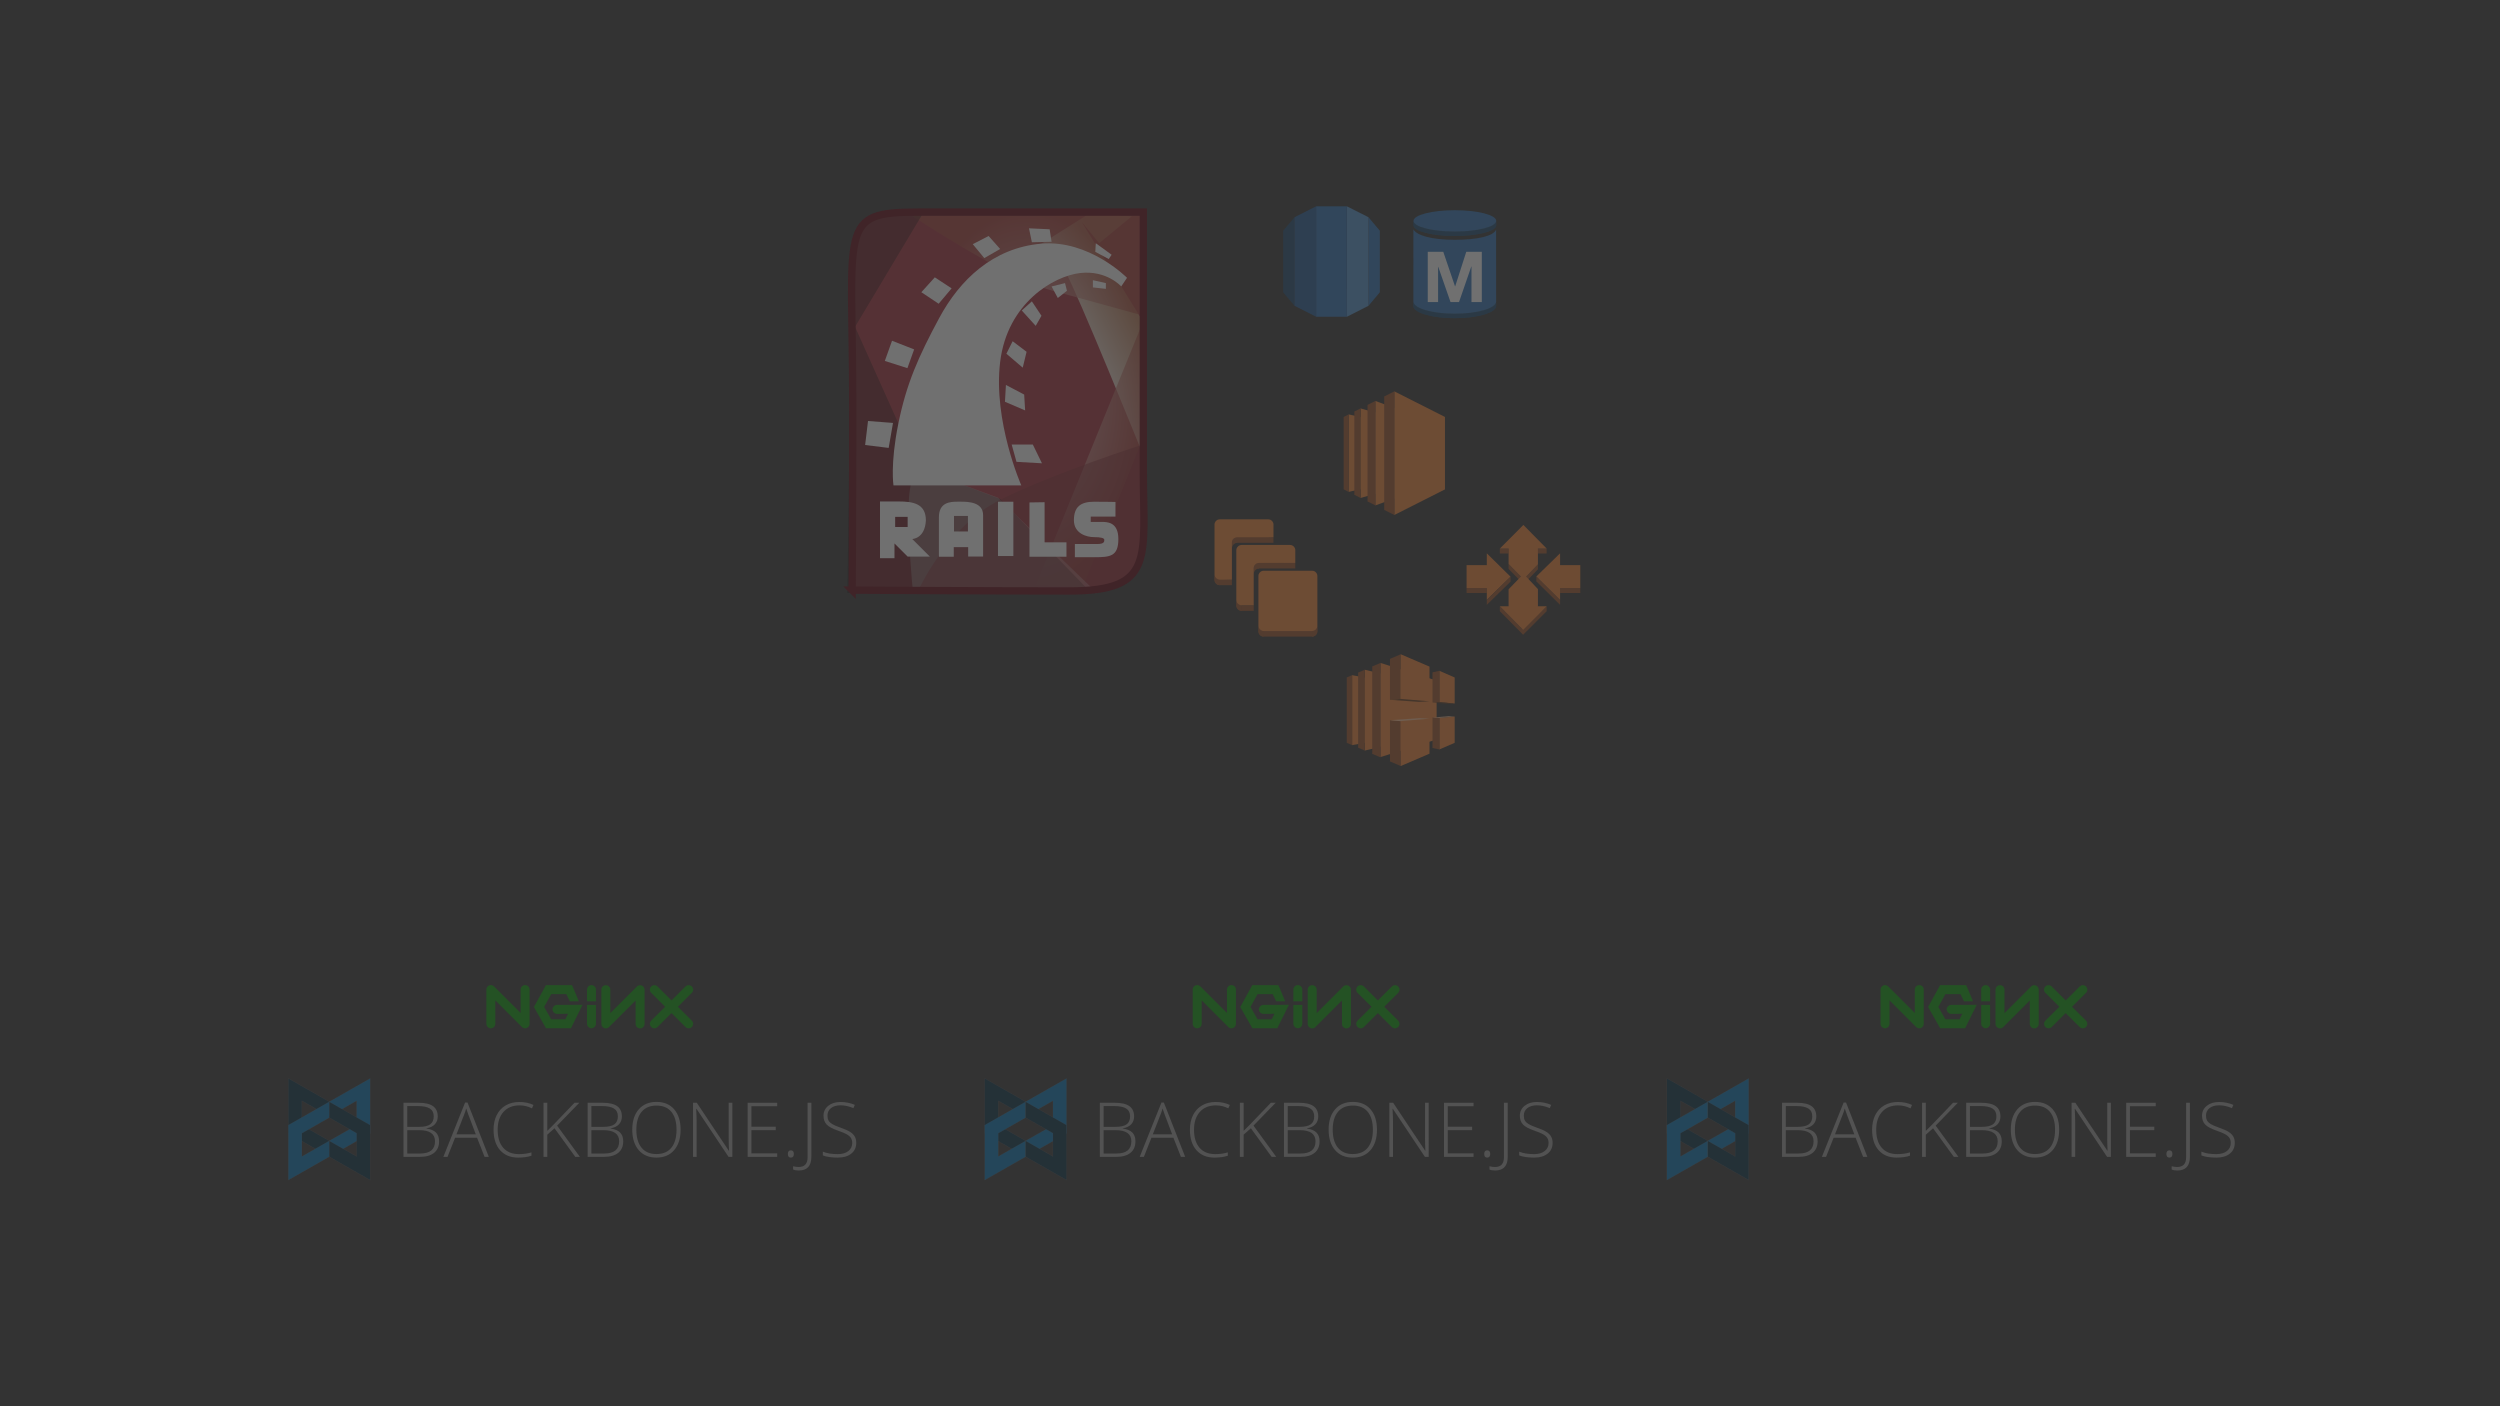 <?xml version="1.0" encoding="UTF-8" standalone="no"?>
<!-- Generator: Adobe Illustrator 13.0.0, SVG Export Plug-In . SVG Version: 6.00 Build 14948)  -->

<svg
   xmlns:dc="http://purl.org/dc/elements/1.1/"
   xmlns:cc="http://creativecommons.org/ns#"
   xmlns:rdf="http://www.w3.org/1999/02/22-rdf-syntax-ns#"
   xmlns:svg="http://www.w3.org/2000/svg"
   xmlns="http://www.w3.org/2000/svg"
   xmlns:sodipodi="http://sodipodi.sourceforge.net/DTD/sodipodi-0.dtd"
   xmlns:inkscape="http://www.inkscape.org/namespaces/inkscape"
   version="1.1"
   id="Layer_1"
   x="0px"
   y="0px"
   width="1280"
   height="720"
   viewBox="-68.5 -68.5 1280 720"
   enable-background="new -68.5 -68.5 397.5 673.5"
   xml:space="preserve"
   inkscape:version="0.91 r13725"
   sodipodi:docname="api-server-bb-nginx-30pc.svg"><rect x="-68.5" y="-68.5" width="1280" height="720" fill="#333333" stroke="none"/><defs
     id="defs465"><linearGradient
       id="path3947_1_"
       gradientUnits="userSpaceOnUse"
       x1="-141.969"
       y1="1281.493"
       x2="-113.524"
       y2="1296.391"
       gradientTransform="matrix(1,0,0,-1,563.085,1821.03)"><stop
         offset="0"
         style="stop-color:#FFFFFF"
         id="stop293" /><stop
         offset="1"
         style="stop-color:#C0815E"
         id="stop295" /></linearGradient><radialGradient
       id="path3934_1_"
       cx="-158.798"
       cy="1311.47"
       r="48.53"
       gradientTransform="matrix(1,0,0,-1.582,563.085,2630.566)"
       gradientUnits="userSpaceOnUse"><stop
         offset="0"
         style="stop-color:#FFFFFF"
         id="stop300" /><stop
         offset="1"
         style="stop-color:#A94436"
         id="stop302" /></radialGradient></defs><sodipodi:namedview
     pagecolor="#000000"
     bordercolor="#666666"
     borderopacity="1"
     objecttolerance="10"
     gridtolerance="10"
     guidetolerance="10"
     inkscape:pageopacity="0"
     inkscape:pageshadow="2"
     inkscape:window-width="1373"
     inkscape:window-height="892"
     id="namedview463"
     showgrid="false"
     inkscape:zoom="0.73828125"
     inkscape:cx="627.13228"
     inkscape:cy="360"
     inkscape:window-x="173"
     inkscape:window-y="0"
     inkscape:window-maximized="0"
     inkscape:current-layer="Layer_1"
     showguides="true"
     inkscape:guide-bbox="true" /><g
     id="g3519"
     transform="matrix(0.635,0,0,0.635,306.547,13.577)"
     style="opacity:0.3"><g
       transform="matrix(1.554,0,0,1.554,-265.751,-50.395)"
       id="g4613"
       style=""><rect
         style="fill:#9d5125"
         x="569.146"
         y="233.872"
         pointer-events="none"
         width="4.53"
         height="2.56"
         id="rect61" /><rect
         style="fill:#9d5125"
         x="588.906"
         y="233.872"
         pointer-events="none"
         width="4.521"
         height="2.56"
         id="rect63" /><path
         inkscape:connector-curvature="0"
         style="fill:#9d5125"
         pointer-events="none"
         d="m 588.906,242.092 0,2.562 -6.119,6.33 0,-2.57 6.119,-6.322 z"
         id="path65" /><path
         inkscape:connector-curvature="0"
         style="fill:#9d5125"
         pointer-events="none"
         d="m 580.066,248.412 0,2.57 -6.39,-6.53 0,-2.57 6.39,6.53 z"
         id="path67" /><rect
         style="fill:#9d5125"
         x="600.396"
         y="254.362"
         pointer-events="none"
         width="10.49"
         height="2.57"
         id="rect69" /><rect
         style="fill:#9d5125"
         x="551.886"
         y="254.362"
         pointer-events="none"
         width="10.49"
         height="2.57"
         id="rect71" /><path
         inkscape:connector-curvature="0"
         style="fill:#9d5125"
         pointer-events="none"
         d="m 600.396,260.502 0,2.57 -12.32,-12.15 0,-2.57 12.32,12.15 z"
         id="path73" /><path
         inkscape:connector-curvature="0"
         style="fill:#f48334"
         pointer-events="none"
         d="m 562.376,236.342 12.32,12.14 -12.32,12.02 0,-6.14 -10.49,0 0,-11.89 10.49,0 0,-6.13 z"
         id="path75" /><path
         inkscape:connector-curvature="0"
         style="fill:#9d5125"
         pointer-events="none"
         d="m 574.696,248.482 0,2.57 -12.32,12.021 0,-2.57 12.32,-12.021 z"
         id="path77" /><path
         inkscape:connector-curvature="0"
         style="fill:#f48334"
         pointer-events="none"
         d="m 600.396,236.342 0,6.14 10.49,0 0,11.88 -10.49,0 0,6.14 -12.32,-12.15 12.32,-12.01 z"
         id="path79" /><path
         inkscape:connector-curvature="0"
         style="fill:#9d5125"
         pointer-events="none"
         d="m 593.436,263.812 0,2.57 -12.21,12.24 -0.57,-3.14 12.78,-11.67 z"
         id="path81" /><path
         inkscape:connector-curvature="0"
         style="fill:#9d5125"
         pointer-events="none"
         d="m 581.226,276.062 0,2.56 -12.08,-12.24 0,-2.57 12.08,12.25 z"
         id="path83" /><path
         inkscape:connector-curvature="0"
         style="fill:#f48334"
         pointer-events="none"
         d="m 581.356,221.622 12.08,12.25 -4.53,0 0,8.22 -6.119,6.32 6.119,6.5 0,8.9 4.53,0 -12.21,12.25 -12.08,-12.25 4.53,0 0,-8.8 6.39,-6.6 -6.39,-6.53 0,-8.01 -4.53,0 12.21,-12.25 z"
         id="path85" /></g><g
       transform="matrix(1.659,0,0,1.659,-349.438,76.093)"
       id="g4582"
       style=""><path
         inkscape:connector-curvature="0"
         style="fill:#9d5025"
         pointer-events="none"
         d="m 492.506,182.922 0,2.7 -23.71,0 -0.99,-3.54 24.7,0.84 z"
         id="path145" /><path
         inkscape:connector-curvature="0"
         style="fill:#9d5025"
         pointer-events="none"
         d="m 473.556,137.342 0,2.69 -17.63,0 -2.47,-3.4 20.1,0.71 z"
         id="path147" /><path
         inkscape:connector-curvature="0"
         style="fill:#9d5025"
         pointer-events="none"
         d="m 455.926,137.342 0,2.69 c -0.97,0 -1.83,0.56 -2.26,1.36 l 0,-2.7 c 0.43,-0.8 1.29,-1.35 2.26,-1.35"
         id="path149" /><path
         inkscape:connector-curvature="0"
         style="fill:#9d5025"
         pointer-events="none"
         d="m 453.666,138.692 0,2.7 c -0.08,0.14 -0.15,0.29 -0.2,0.45 l 0,-2.688 c 0.05,-0.162 0.12,-0.312 0.2,-0.462"
         id="path151" /><path
         inkscape:connector-curvature="0"
         style="fill:#9d5025"
         pointer-events="none"
         d="m 453.466,139.152 0,2.688 c -0.04,0.14 -0.08,0.271 -0.1,0.41 l 0,-2.69 c 0.02,-0.138 0.06,-0.278 0.1,-0.408"
         id="path153" /><path
         inkscape:connector-curvature="0"
         style="fill:#9d5025"
         pointer-events="none"
         d="m 453.366,139.562 0,2.7 c -0.02,0.11 -0.02,0.24 -0.02,0.36 l 0,-2.69 c 0,-0.13 0.01,-0.25 0.02,-0.37"
         id="path155" /><path
         inkscape:connector-curvature="0"
         style="fill:#9d5025"
         pointer-events="none"
         d="m 455.926,137.342 0,2.69 c -1.42,0 -2.58,1.17 -2.58,2.59 l 0,-2.69 c 0,-1.42 1.16,-2.59 2.58,-2.59 z"
         id="path157" /><path
         inkscape:connector-curvature="0"
         style="fill:#9d5025"
         pointer-events="none"
         d="m 484.156,149.802 0,2.69 -17.81,0 -1.51,-3.07 19.32,0.38 z"
         id="path159" /><path
         inkscape:connector-curvature="0"
         style="fill:#9d5025"
         pointer-events="none"
         d="m 466.526,149.802 0,2.69 c -0.97,0 -1.82,0.55 -2.25,1.35 l 0,-2.7 c 0.43,-0.8 1.28,-1.34 2.25,-1.34"
         id="path161" /><path
         inkscape:connector-curvature="0"
         style="fill:#9d5025"
         pointer-events="none"
         d="m 464.276,151.142 0,2.7 c -0.08,0.14 -0.15,0.3 -0.2,0.45 l 0,-2.69 c 0.05,-0.16 0.12,-0.31 0.2,-0.46"
         id="path163" /><path
         inkscape:connector-curvature="0"
         style="fill:#9d5025"
         pointer-events="none"
         d="m 464.076,151.602 0,2.69 c -0.04,0.14 -0.08,0.28 -0.1,0.43 l 0,-2.7 c 0.02,-0.14 0.06,-0.28 0.1,-0.42"
         id="path165" /><path
         inkscape:connector-curvature="0"
         style="fill:#9d5025"
         pointer-events="none"
         d="m 463.976,152.022 0,2.7 c -0.02,0.12 -0.03,0.24 -0.03,0.37 l 0,-2.688 c 0,-0.132 0.01,-0.262 0.03,-0.382"
         id="path167" /><path
         inkscape:connector-curvature="0"
         style="fill:#9d5025"
         pointer-events="none"
         d="m 466.526,149.802 0,2.69 c -1.42,0 -2.58,1.17 -2.58,2.6 l 0,-2.688 c 0,-1.442 1.16,-2.602 2.58,-2.602 z"
         id="path169" /><path
         inkscape:connector-curvature="0"
         style="fill:#9d5025"
         pointer-events="none"
         d="m 453.346,157.942 0,2.688 -5.89,0 -0.92,-3.27 6.81,0.582 z"
         id="path171" /><path
         inkscape:connector-curvature="0"
         style="fill:#9d5025"
         pointer-events="none"
         d="m 447.456,157.942 0,2.688 c -1.41,0 -2.57,-1.15 -2.57,-2.58 l 0,-2.68 c 0,1.432 1.16,2.572 2.57,2.572"
         id="path173" /><path
         inkscape:connector-curvature="0"
         style="fill:#9d5025"
         pointer-events="none"
         d="m 447.456,157.942 0,2.688 c -1.41,0 -2.57,-1.15 -2.57,-2.58 l 0,-2.68 c 0,1.432 1.16,2.572 2.57,2.572 z"
         id="path175" /><rect
         style="fill:#9d5025"
         x="457.876"
         y="170.402"
         pointer-events="none"
         width="6.07"
         height="2.7"
         id="rect177" /><path
         inkscape:connector-curvature="0"
         style="fill:#9d5025"
         pointer-events="none"
         d="m 458.066,170.402 0,2.688 c -1.42,0 -2.57,-1.149 -2.57,-2.58 l 0,-2.7 c 0,1.432 1.15,2.592 2.57,2.592"
         id="path179" /><path
         inkscape:connector-curvature="0"
         style="fill:#9d5025"
         pointer-events="none"
         d="m 458.066,170.402 0,2.688 c -1.42,0 -2.57,-1.149 -2.57,-2.58 l 0,-2.7 c 0,1.432 1.15,2.592 2.57,2.592 z"
         id="path181" /><path
         inkscape:connector-curvature="0"
         style="fill:#9d5125"
         pointer-events="none"
         d="m 468.796,182.922 0,2.7 c -1.42,0 -2.57,-1.17 -2.57,-2.59 l 0,-2.69 c 0,1.42 1.15,2.58 2.57,2.58"
         id="path183" /><path
         inkscape:connector-curvature="0"
         style="fill:#9d5125"
         pointer-events="none"
         d="m 468.796,182.922 0,2.7 c -1.42,0 -2.57,-1.17 -2.57,-2.59 l 0,-2.69 c 0,1.42 1.15,2.58 2.57,2.58 z"
         id="path185" /><path
         inkscape:connector-curvature="0"
         style="fill:#9d5025"
         pointer-events="none"
         d="m 494.886,180.342 0,2.69 c 0,0.13 -0.01,0.25 -0.03,0.37 l 0,-2.69 c 0.02,-0.12 0.03,-0.25 0.03,-0.37"
         id="path187" /><path
         inkscape:connector-curvature="0"
         style="fill:#9d5025"
         pointer-events="none"
         d="m 494.856,180.712 0,2.69 c -0.02,0.14 -0.05,0.28 -0.09,0.42 l 0,-2.7 c 0.04,-0.13 0.07,-0.27 0.09,-0.41"
         id="path189" /><path
         inkscape:connector-curvature="0"
         style="fill:#9d5025"
         pointer-events="none"
         d="m 494.766,181.122 0,2.7 c -0.05,0.16 -0.12,0.31 -0.2,0.45 l 0,-2.69 c 0.08,-0.15 0.15,-0.3 0.2,-0.46"
         id="path191" /><path
         inkscape:connector-curvature="0"
         style="fill:#9d5025"
         pointer-events="none"
         d="m 494.566,181.582 0,2.69 c -0.43,0.8 -1.27,1.35 -2.24,1.35 l 0,-2.7 c 0.97,0 1.81,-0.54 2.24,-1.34"
         id="path193" /><path
         inkscape:connector-curvature="0"
         style="fill:#9d5025"
         pointer-events="none"
         d="m 494.886,180.342 0,2.69 c 0,1.42 -1.15,2.59 -2.56,2.59 l 0,-2.7 c 1.41,0 2.56,-1.16 2.56,-2.58 z"
         id="path195" /><path
         inkscape:connector-curvature="0"
         style="fill:#f58536"
         pointer-events="none"
         d="m 470.986,128.622 c 1.42,0 2.57,1.15 2.57,2.58 l 0,6.14 -17.63,0 c -1.42,0 -2.58,1.17 -2.58,2.59 l 0,18.01 -5.89,0 c -1.41,0 -2.57,-1.141 -2.57,-2.57 l 0,-24.17 c 0,-1.43 1.16,-2.58 2.57,-2.58 l 23.53,0 z"
         id="path197" /><path
         inkscape:connector-curvature="0"
         style="fill:#f58536"
         pointer-events="none"
         d="m 481.596,141.082 c 1.41,0 2.56,1.16 2.56,2.58 l 0,6.14 -17.63,0 c -1.42,0 -2.58,1.16 -2.58,2.6 l 0,18 -5.88,0 c -1.42,0 -2.58,-1.16 -2.58,-2.59 l 0,-24.15 c 0,-1.42 1.16,-2.58 2.58,-2.58 l 23.53,0 z"
         id="path199" /><path
         inkscape:connector-curvature="0"
         style="fill:#f58536"
         pointer-events="none"
         d="m 492.326,153.602 c 1.41,0 2.56,1.16 2.56,2.57 l 0,24.17 c 0,1.42 -1.15,2.58 -2.56,2.58 l -23.53,0 c -1.42,0 -2.57,-1.16 -2.57,-2.58 l 0,-24.17 c 0,-1.41 1.15,-2.57 2.57,-2.57 l 23.53,0 z"
         id="path201" /></g><g
       transform="matrix(1.554,0,0,1.554,-365.485,-89.098)"
       id="g4628"
       style=""><path
         inkscape:connector-curvature="0"
         style="fill:#f58435"
         pointer-events="none"
         d="m 600.527,357.822 -29.15,9.149 0,-48.849 29.15,9.16 0,30.54 z"
         id="path203" /><path
         inkscape:connector-curvature="0"
         style="fill:#f58435"
         pointer-events="none"
         d="m 563.246,359.513 -6.57,1.27 0,-36.32 6.57,1.27 0,33.78 z"
         id="path205" /><path
         inkscape:connector-curvature="0"
         style="fill:#f58435"
         pointer-events="none"
         d="m 571.376,361.622 -8.13,1.98 0,-41.96 8.13,1.98 0,38 z"
         id="path207" /><path
         inkscape:connector-curvature="0"
         style="fill:#9d5025"
         pointer-events="none"
         d="m 567.106,319.952 4.271,-1.83 0,49 -4.271,-1.83 0,-45.34 z"
         id="path209" /><path
         inkscape:connector-curvature="0"
         style="fill:#9d5025"
         pointer-events="none"
         d="m 559.796,323.122 3.45,-1.48 0,41.961 -3.45,-1.48 0,-39.001 z"
         id="path211" /><path
         inkscape:connector-curvature="0"
         style="fill:#9d5025"
         pointer-events="none"
         d="m 556.676,324.462 -2.79,1.2 0,33.92 2.79,1.2 0,-36.32 z"
         id="path213" /><path
         inkscape:connector-curvature="0"
         style="fill:#9d5025"
         pointer-events="none"
         d="m 581.886,336.782 0,-23.16 -5.58,2.391 0,21.26 5.58,-0.491 z"
         id="path215" /><path
         inkscape:connector-curvature="0"
         style="fill:#9d5025"
         pointer-events="none"
         d="m 576.306,347.832 0,21.399 5.58,2.391 0,-23.3 -5.58,-0.49 z"
         id="path217" /><path
         inkscape:connector-curvature="0"
         style="fill:#f58435"
         pointer-events="none"
         d="m 596.825,338.042 0,-18.01 -14.939,-6.41 0,23.16 14.939,1.26 z"
         id="path219" /><path
         inkscape:connector-curvature="0"
         style="fill:#f58435"
         pointer-events="none"
         d="m 581.886,348.322 0,23.3 14.939,-6.41 0,-18.16 -14.939,1.27 z"
         id="path221" /><path
         inkscape:connector-curvature="0"
         style="fill:#f58435"
         pointer-events="none"
         d="m 609.886,339.172 0,-13.51 -7.96,-3.45 0,16.26 7.96,0.7 z"
         id="path223" /><path
         inkscape:connector-curvature="0"
         style="fill:#f58435"
         pointer-events="none"
         d="m 601.926,346.632 0,16.4 7.96,-3.45 0,-13.649 -7.96,0.699 z"
         id="path225" /><path
         inkscape:connector-curvature="0"
         style="fill:#6b3b19"
         pointer-events="none"
         d="m 596.825,338.042 -5.5,0.29 -15.02,-1.06 5.58,-0.49 14.94,1.26 z"
         id="path227" /><path
         inkscape:connector-curvature="0"
         style="fill:#fbbf92"
         pointer-events="none"
         d="m 596.825,347.052 -5.17,-0.279 -15.35,1.06 5.33,0.49 15.19,-1.271 z"
         id="path229" /><path
         inkscape:connector-curvature="0"
         style="fill:#9d5025"
         pointer-events="none"
         d="m 598.386,322.981 3.54,-0.77 0,16.26 -3.54,0.211 0,-15.701 z"
         id="path231" /><path
         inkscape:connector-curvature="0"
         style="fill:#9d5025"
         pointer-events="none"
         d="m 598.386,362.263 3.54,0.77 0,-16.4 -3.54,-0.211 0,15.841 z"
         id="path233" /><path
         inkscape:connector-curvature="0"
         style="fill:#fbbf92"
         pointer-events="none"
         d="m 609.886,345.933 -3.2,-0.141 -8.3,0.63 3.54,0.21 7.96,-0.699 z"
         id="path235" /><path
         inkscape:connector-curvature="0"
         style="fill:#6b3b19"
         pointer-events="none"
         d="m 609.886,339.172 -3.2,0.14 -8.3,-0.629 3.54,-0.211 7.96,0.7 z"
         id="path237" /></g><path
       id="path291"
       d="m 548.99,59.039 0,0.093 -0.047,-0.062 0.047,-0.031 z"
       pointer-events="none"
       style="fill:#19486f"
       inkscape:connector-curvature="0" /><path
       id="path293"
       d="m 615.773,48.844 0,3.559 c 0,0.109 0,0.218 -0.015,0.342 l 0,-3.544 c 0.015,-0.124 0.015,-0.233 0.015,-0.357"
       pointer-events="none"
       style="fill:#19486f"
       inkscape:connector-curvature="0" /><path
       id="path295"
       d="m 615.758,49.201 0,3.544 c -0.015,0.124 -0.062,0.249 -0.109,0.404 l 0,-3.544 c 0.047,-0.124 0.093,-0.28 0.109,-0.404"
       pointer-events="none"
       style="fill:#19486f"
       inkscape:connector-curvature="0" /><path
       id="path297"
       d="m 615.649,49.605 0,3.544 c -0.062,0.171 -0.14,0.357 -0.233,0.544 l 0,-3.559 c 0.093,-0.187 0.171,-0.342 0.233,-0.528"
       pointer-events="none"
       style="fill:#19486f"
       inkscape:connector-curvature="0" /><path
       id="path299"
       d="m 615.416,50.134 0,3.559 c -2.425,4.134 -16.272,7.305 -32.994,7.305 -18.402,0 -33.353,-3.87 -33.353,-8.595 l 0,-3.559 c 0,4.756 14.951,8.626 33.353,8.626 16.721,0 30.569,-3.202 32.994,-7.336"
       pointer-events="none"
       style="fill:#19486f"
       inkscape:connector-curvature="0" /><path
       id="path301"
       d="m 615.773,48.844 0,3.559 c 0,4.725 -14.92,8.595 -33.353,8.595 -18.402,0 -33.353,-3.87 -33.353,-8.595 l 0,-3.559 c 0,4.756 14.951,8.626 33.353,8.626 18.433,0 33.353,-3.87 33.353,-8.626 z"
       pointer-events="none"
       style="fill:#19486f"
       inkscape:connector-curvature="0" /><path
       id="path303"
       d="m 582.421,40.233 c 18.433,0 33.353,3.839 33.353,8.61 0,4.756 -14.92,8.626 -33.353,8.626 -18.402,0 -33.353,-3.87 -33.353,-8.626 0,-4.771 14.951,-8.61 33.353,-8.61 z"
       pointer-events="none"
       style="fill:#2e73b7"
       inkscape:connector-curvature="0" /><path
       id="path305"
       d="m 615.711,113.855 0,3.544 c 0,0.14 -0.015,0.28 -0.033,0.42 l 0,-3.528 c 0.017,-0.14 0.033,-0.295 0.033,-0.435"
       pointer-events="none"
       style="fill:#19486f"
       inkscape:connector-curvature="0" /><path
       id="path307"
       d="m 615.679,114.29 0,3.528 c -0.031,0.186 -0.076,0.389 -0.155,0.575 l 0,-3.559 c 0.081,-0.187 0.11,-0.357 0.155,-0.544"
       pointer-events="none"
       style="fill:#19486f"
       inkscape:connector-curvature="0" /><path
       id="path309"
       d="m 615.525,114.834 0,3.559 c -0.078,0.218 -0.155,0.435 -0.28,0.653 l 0,-3.528 c 0.124,-0.233 0.202,-0.451 0.28,-0.684"
       pointer-events="none"
       style="fill:#19486f"
       inkscape:connector-curvature="0" /><path
       id="path311"
       d="m 615.245,115.518 0,3.528 c -2.689,4.678 -16.414,8.237 -32.933,8.237 -18.417,0 -33.353,-4.414 -33.353,-9.838 l 0,-3.559 c 0,5.44 14.936,9.838 33.353,9.838 16.521,0 30.244,-3.528 32.933,-8.206"
       pointer-events="none"
       style="fill:#19486f"
       inkscape:connector-curvature="0" /><path
       id="path313"
       d="m 615.711,113.855 0,3.544 c -0.033,5.471 -14.982,9.885 -33.399,9.885 -18.417,0 -33.353,-4.414 -33.353,-9.838 l 0,-3.559 c 0,5.44 14.936,9.838 33.353,9.838 18.417,0 33.367,-4.398 33.399,-9.869 z"
       pointer-events="none"
       style="fill:#19486f"
       inkscape:connector-curvature="0" /><path
       id="path315"
       d="m 615.679,55.853 c -1.863,5.16 -14.934,8.253 -33.368,8.253 -18.355,0 -30.913,-3.512 -33.319,-8.517 l -0.033,58.297 c 0,5.44 14.936,9.838 33.353,9.838 18.419,0 33.368,-4.398 33.399,-9.869 l -0.033,-58.002 z"
       pointer-events="none"
       style="fill:#2e73b7"
       inkscape:connector-curvature="0" /><path
       id="path317"
       d="m 560.569,73.788 12.527,0 9.465,27.835 0.124,0 8.937,-27.835 12.542,0 0,40.502 -8.33,0 0,-28.706 -0.124,0 -9.916,28.706 -6.869,0 -9.9,-28.426 -0.124,0 0,28.426 -8.33,0 0,-40.502 z"
       pointer-events="none"
       style="fill:#ffffff"
       inkscape:connector-curvature="0" /><g
       transform="matrix(1.554,0,0,1.554,-311.897,15.101)"
       id="g4708"
       style=""><g
         transform="matrix(0.371,0,0,0.371,386.089,86.471)"
         id="g4872"
         style=""><path
           style="opacity:1;fill:#f58536"
           inkscape:connector-curvature="0"
           pointer-events="none"
           d="m 378.675,200.632 -16.547,3.818 0,-108.382 16.547,3.818 0,100.745 z"
           id="path27-1" /><path
           style="opacity:1;fill:#f58536"
           inkscape:connector-curvature="0"
           pointer-events="none"
           d="m 399.329,207.045 -20.653,5.932 0,-125.265 20.653,5.908 0,113.425 z"
           id="path29-8" /><path
           style="opacity:1;fill:#f58536"
           inkscape:connector-curvature="0"
           pointer-events="none"
           d="m 425.866,213.601 -26.537,9.822 0,-146.158 26.537,9.798 0,126.537 z"
           id="path31-1" /><path
           style="opacity:1;fill:#f58536"
           inkscape:connector-curvature="0"
           pointer-events="none"
           d="m 496.711,200.969 -70.846,35.807 0,-172.911 70.846,35.807 0,101.297 z"
           id="path33-2" /><path
           style="opacity:1;fill:#9d5025"
           inkscape:connector-curvature="0"
           pointer-events="none"
           d="m 411.721,70.997 14.145,-7.133 0,172.911 -14.145,-7.133 0,-158.646 z"
           id="path35" /><path
           style="opacity:1;fill:#9d5025"
           inkscape:connector-curvature="0"
           pointer-events="none"
           d="m 388.402,82.789 10.927,-5.524 0,146.11 -10.927,-5.524 0,-135.063 z"
           id="path37-8" /><path
           style="opacity:1;fill:#9d5025"
           inkscape:connector-curvature="0"
           pointer-events="none"
           d="m 369.958,92.107 8.718,-4.419 0,125.265 -8.718,-4.419 0,-116.427 z"
           id="path39-0" /><path
           style="opacity:1;fill:#9d5025"
           inkscape:connector-curvature="0"
           pointer-events="none"
           d="m 362.129,96.069 -7.109,3.578 0,101.345 7.109,3.578 0,-108.502 z"
           id="path41-6" /></g></g><g
       transform="matrix(0.515,0,0,0.515,22.464,-119.481)"
       id="g4960"
       style=""><path
         id="path75-4"
         d="m 818.518,438.722 17.723,21.062 0,-138.615 -17.723,21.035 0,96.518 z"
         pointer-events="none"
         inkscape:connector-curvature="0"
         style="opacity:1;fill:#1a476f" /><path
         id="path77-3"
         d="m 836.242,459.781 33.838,17.149 0.024,-172.911 -33.862,17.099 0,138.663 z"
         pointer-events="none"
         inkscape:connector-curvature="0"
         style="opacity:1;fill:#205b98" /><path
         id="path79-4"
         d="m 969.816,342.204 -17.723,-21.038 0,138.615 17.723,-21.062 0,-96.516 z"
         pointer-events="none"
         inkscape:connector-curvature="0"
         style="opacity:1;fill:#2d72b8" /><path
         id="path81-7"
         d="m 918.233,476.93 33.862,-17.149 0,-138.663 -33.888,-17.099 0.026,172.911 z"
         pointer-events="none"
         inkscape:connector-curvature="0"
         style="opacity:1;fill:#5294cf" /><rect
         id="rect83"
         height="172.911"
         width="48.129"
         pointer-events="none"
         y="304.019"
         x="870.101"
         style="opacity:1;fill:#2d72b8" /></g></g><g
     id="g287"
     transform="matrix(1.255,0,0,1.255,293.178,-14.451)"
     style="opacity:0.3"><g
       id="layer1"
       transform="translate(-273.273,-435.955)"
       inkscape:groupmode="layer"
       inkscape:label="Red1"
       style=""><path
         id="path3907"
         sodipodi:nodetypes="cszcszc"
         inkscape:connector-curvature="0"
         d="m 332.735,633.647 c 0,0 0.238,-37.322 0.238,-75.263 0,-73.488 -6.192,-78.962 26.781,-78.962 32.973,0 91.779,0 91.779,0 0,0 0,71.106 0,106 0,34.895 6.522,48.564 -30.148,48.564 -36.67,0 -88.65,-0.339 -88.65,-0.339 l 0,0 z"
         style="fill:#a62c39" /></g><g
       id="layer4"
       transform="translate(-273.273,-435.955)"
       inkscape:groupmode="layer"
       inkscape:label="Red2"
       style=""><linearGradient
         id="linearGradient3531"
         gradientUnits="userSpaceOnUse"
         x1="-141.969"
         y1="1281.493"
         x2="-113.524"
         y2="1296.391"
         gradientTransform="matrix(1,0,0,-1,563.085,1821.03)"><stop
           offset="0"
           style="stop-color:#FFFFFF"
           id="stop3533" /><stop
           offset="1"
           style="stop-color:#C0815E"
           id="stop3535" /></linearGradient><path
         id="path3947"
         inkscape:connector-curvature="0"
         d="m 408.404,493.286 c 0,0 5.881,1.177 10.979,9.802 5.097,8.626 32.149,75.67 32.149,75.67 l 0,-54.498 -25.093,-40.775 7.058,8.626 13.33,-10.978 -17.251,-1.177 -21.172,13.33 z"
         style="fill:url(#path3947_1_)" /></g><g
       id="layer3"
       transform="translate(-273.273,-435.955)"
       inkscape:groupmode="layer"
       inkscape:label="Red3"
       style=""><radialGradient
         id="radialGradient3539"
         cx="-158.798"
         cy="1311.47"
         r="48.53"
         gradientTransform="matrix(1,0,0,-1.582,563.085,2630.566)"
         gradientUnits="userSpaceOnUse"><stop
           offset="0"
           style="stop-color:#FFFFFF"
           id="stop3541" /><stop
           offset="1"
           style="stop-color:#A94436"
           id="stop3543" /></radialGradient><path
         id="path3934"
         inkscape:connector-curvature="0"
         enable-background="new    "
         d="m 356.258,480.348 c 0,0 38.815,25.876 57.635,30.974 18.819,5.097 38.423,10.585 38.423,10.585 l -44.696,109.78 19.212,0.784 25.092,-61.947 -0.783,-90.568 -94.883,0.392 z"
         style="opacity:0.668;fill:url(#path3934_1_)" /><path
         id="path3960"
         sodipodi:nodetypes="cccscc"
         inkscape:connector-curvature="0"
         d="m 392.33,596.008 40.377,38.835 -75.272,-1.588 c 0,0 -2.352,-23.916 -1.568,-36.463 0.784,-12.546 4.705,-12.546 4.705,-12.546 l 31.758,11.762 z"
         style="fill:#ffffff;fill-opacity:0.44" /></g><g
       id="layer5"
       transform="translate(-273.273,-435.955)"
       inkscape:groupmode="layer"
       inkscape:label="Red4"
       style=""><path
         id="path3958"
         sodipodi:nodetypes="cccccccccc"
         inkscape:connector-curvature="0"
         d="m 429.576,634.04 -36.463,-37.639 -33.326,-12.547 -25.876,-57.634 27.445,-45.872 -18.427,-0.784 -7.449,7.057 -2.745,5.489 -1.96,142.714 98.801,-0.784 z"
         style="fill-opacity:0.362" /><path
         id="path3962"
         inkscape:connector-curvature="0"
         enable-background="new    "
         d="m 451.924,574.052 c 0,0 -36.854,11.763 -58.811,22.74 -21.956,10.979 -33.718,37.639 -33.718,37.639 0,0 47.048,-2.353 64.691,-1.568 17.643,0.785 25.877,0.784 27.445,-23.916 1.568,-24.7 0.393,-34.895 0.393,-34.895 l 0,0 z"
         style="opacity:0.5;fill:#83222d" /></g><g
       id="layer7"
       transform="translate(-273.273,-435.955)"
       inkscape:groupmode="layer"
       inkscape:label="RAILS"
       style=""><path
         id="path3993"
         inkscape:connector-curvature="0"
         d="m 344.095,597.468 0,23.156 5.906,0 0,-6.031 5.375,5.375 9.062,0 -7.188,-7.188 c 0,0 5.17,-0.084 5.562,-7.562 0,-6.861 -5.177,-7.75 -11.156,-7.75 l -7.561,0 z m 6.187,6.282 5.094,0 0,4.125 -5.094,0 0,-4.125 z"
         style="fill:#ffffff" /><path
         id="path3997"
         inkscape:connector-curvature="0"
         d="m 375.845,597.562 c -3.234,-0.019 -7.719,0.281 -7.719,6.375 l 0,16.094 6.062,0 0,-3.938 5.875,0 0,3.844 6.094,0 0,-16.875 c 0,-5.293 -5.881,-5.5 -9.031,-5.5 -0.394,0 -0.82,0.003 -1.281,0 z m -1.563,5.813 5.688,0 0,6.344 -5.688,0 0,-6.344 z"
         style="fill:#ffffff" /><rect
         id="rect4001"
         x="392.231"
         y="597.577"
         width="6.272"
         height="22.152"
         style="fill:#ffffff" /><path
         id="path4003"
         inkscape:connector-curvature="0"
         d="m 405.072,597.871 0,22.152 15.094,0 0,-5.881 -8.919,0 0,-16.369 -6.175,0.098 z"
         style="fill:#ffffff" /><path
         id="path4005"
         sodipodi:nodetypes="ccccsssccsssssc"
         inkscape:connector-curvature="0"
         d="m 440.162,597.675 0,5.979 -10.096,0 0,2.156 c 0,0 2.059,0 4.312,0 2.253,0 6.959,-0.098 6.959,6.959 0,7.058 -3.234,7.45 -9.801,7.45 -6.568,0 -7.939,0 -7.939,0 l 0,-5.392 c 0,0 6.371,0 9.115,0 2.744,0 2.896,-0.894 2.896,-1.672 0,-0.778 -1.403,-1.141 -4.257,-1.141 -2.854,0 -8.146,-1.402 -8.146,-6.891 0,-5.489 2.744,-7.548 8.233,-7.548 5.489,0 8.724,0.099 8.724,0.1 l 0,0 z"
         style="fill:#ffffff" /></g><g
       id="layer6"
       transform="translate(-273.273,-435.955)"
       inkscape:groupmode="layer"
       inkscape:label="Logo (white part)"
       style=""><path
         id="path3966"
         sodipodi:nodetypes="ccssccsszc"
         inkscape:connector-curvature="0"
         d="m 349.593,590.912 52.146,0 c 0,0 -11.566,-26.269 -8.626,-50.381 2.941,-24.112 21.956,-35.091 32.738,-36.267 10.781,-1.177 16.663,5.489 16.663,5.489 l 2.353,-3.529 c 0,0 -15.487,-15.683 -35.091,-13.918 -19.604,1.764 -33.13,14.702 -41.559,30.385 -8.43,15.684 -13.331,26.661 -16.663,43.128 -3.332,16.467 -1.961,25.093 -1.961,25.093 z"
         style="fill:#ffffff" /><path
         id="path3968"
         inkscape:connector-curvature="0"
         d="m 339.204,564.643 10.194,0.784 -1.765,10.193 -9.605,-1.176 1.176,-9.801 z"
         style="fill:#ffffff" /><path
         id="path3970"
         inkscape:connector-curvature="0"
         d="m 355.279,543.079 2.745,-7.645 -9.018,-3.529 -2.94,8.233 9.213,2.941 z"
         style="fill:#ffffff" /><path
         id="path3972"
         inkscape:connector-curvature="0"
         d="m 368.021,516.81 5.293,-6.272 -6.861,-4.509 -5.489,6.076 7.057,4.705 z"
         style="fill:#ffffff" /><path
         id="path3974"
         inkscape:connector-curvature="0"
         d="m 381.939,492.501 4.705,5.686 6.469,-3.725 -4.705,-5.293 -6.469,3.332 z"
         style="fill:#ffffff" /><path
         id="path3976"
         inkscape:connector-curvature="0"
         d="m 404.876,486.033 1.176,5.686 8.038,-0.196 -0.785,-5.097 -8.429,-0.393 z"
         style="fill:#ffffff" /><path
         id="path3978"
         inkscape:connector-curvature="0"
         d="m 432.125,492.11 -0.196,3.528 5.489,2.94 1.176,-1.764 -6.469,-4.704 z"
         style="fill:#ffffff" /><path
         id="path3980"
         inkscape:connector-curvature="0"
         d="m 430.948,507.205 0,2.94 5.293,0.588 0,-2.353 -5.293,-1.175 z"
         style="fill:#ffffff" /><path
         id="path3982"
         inkscape:connector-curvature="0"
         d="m 414.09,509.753 2.548,4.704 3.725,-2.94 -0.784,-3.137 -5.489,1.373 z"
         style="fill:#ffffff" /><path
         id="path3984"
         inkscape:connector-curvature="0"
         d="m 406.051,515.831 3.921,5.881 -2.353,4.116 -5.685,-6.272 4.117,-3.725 z"
         style="fill:#ffffff" /><path
         id="path3986"
         inkscape:connector-curvature="0"
         d="m 398.211,532.101 -2.549,5.097 6.665,5.686 1.568,-6.47 -5.684,-4.313 z"
         style="fill:#ffffff" /><path
         id="path3988"
         inkscape:connector-curvature="0"
         d="m 395.466,549.94 -0.392,6.861 8.233,3.529 -0.392,-6.47 -7.449,-3.92 z"
         style="fill:#ffffff" /><path
         id="path3990"
         inkscape:connector-curvature="0"
         d="m 397.818,574.249 1.961,7.058 10.39,0.588 -3.726,-7.646 -8.625,0 z"
         style="fill:#ffffff" /></g><g
       id="g3911"
       transform="translate(-273.273,-435.955)"
       inkscape:groupmode="layer"
       inkscape:label="Red.border"
       style=""><path
         id="path3913"
         sodipodi:nodetypes="cszcszc"
         inkscape:connector-curvature="0"
         d="m 332.735,633.647 c 0,0 0.238,-37.322 0.238,-75.263 0,-73.488 -6.192,-78.962 26.781,-78.962 32.973,0 91.779,0 91.779,0 0,0 0,71.106 0,106 0,34.895 4.954,48.564 -30.148,48.564 -35.102,0 -88.65,-0.339 -88.65,-0.339 l 0,0 z"
         style="fill:none;stroke:#5e000e;stroke-width:3" /></g></g><g
     style="fill:#d8d8d8;fill-rule:evenodd;opacity:0.3"
     id="Page 1"
     transform="matrix(0.058,0,0,0.058,79.142,483.664)"><g
       id="BackBone.JS"
       style=""><path
         inkscape:connector-curvature="0"
         style="fill:#002a41;stroke:#848484;stroke-width:1"
         id="Path"
         d="M 0,0 0,485 361,690.785 361,550.903 119.496,413.235 119.496,197 361,334.667 361,205.785 0,0 Z m 0,0" /><path
         inkscape:connector-curvature="0"
         style="fill:#0071b5;stroke:#848484;stroke-width:1"
         id="path2996"
         d="M 722,0 722,485 361,690.785 361,550.903 602.504,413.235 602.504,197 361,334.667 361,205.785 722,0 Z m 0,0" /><path
         inkscape:connector-curvature="0"
         style="fill:#0071b5;stroke:#848484;stroke-width:1"
         id="path2998"
         d="m 0,896.785 0,-485 L 361,206 l 0,139.882 -241.504,137.667 0,205.235 L 361,551.118 361,691 0,896.785 Z m 0,0" /><path
         inkscape:connector-curvature="0"
         style="fill:#002a41;stroke:#848484;stroke-width:1"
         id="path3000"
         d="m 722,896.785 0,-485 L 361,206 l 0,139.882 241.504,137.667 0,205.235 L 361,551.118 361,691 722,896.785 Z m 0,0" /></g></g><path
     style="font-style:normal;font-variant:normal;font-weight:normal;font-stretch:normal;font-size:medium;line-height:125%;font-family:'Open Sans Light';-inkscape-font-specification:'Open Sans Light';letter-spacing:0px;word-spacing:0px;fill:#999999;fill-opacity:1;stroke:none;opacity:0.3"
     d="m 138.085,496.11 7.598,0 c 3.423,3e-5 5.937,0.581 7.541,1.743 1.604,1.162 2.406,2.918 2.406,5.267 -2e-5,1.604 -0.489,2.94 -1.468,4.007 -0.979,1.067 -2.409,1.753 -4.291,2.056 l 0,0.114 c 2.21,0.328 3.837,1.026 4.879,2.094 1.042,1.067 1.563,2.555 1.563,4.462 -3e-5,2.551 -0.846,4.516 -2.539,5.892 -1.693,1.377 -4.093,2.065 -7.2,2.065 l -8.488,0 z m 1.933,12.334 6.101,0 c 2.602,3e-5 4.494,-0.433 5.675,-1.298 1.181,-0.865 1.772,-2.22 1.772,-4.064 -2e-5,-1.844 -0.666,-3.183 -1.999,-4.017 -1.333,-0.834 -3.319,-1.25 -5.959,-1.25 l -5.589,0 z m 0,1.705 0,11.955 6.518,0 c 5.128,3e-5 7.692,-2.084 7.692,-6.252 -2e-5,-3.802 -2.703,-5.703 -8.109,-5.703 z"
     id="path3014"
     inkscape:connector-curvature="0" /><path
     style="font-style:normal;font-variant:normal;font-weight:normal;font-stretch:normal;font-size:medium;line-height:125%;font-family:'Open Sans Light';-inkscape-font-specification:'Open Sans Light';letter-spacing:0px;word-spacing:0px;fill:#999999;fill-opacity:1;stroke:none;opacity:0.3"
     d="m 175.751,514.034 -11.254,0 -3.865,9.777 -2.141,0 11.141,-27.814 1.232,0 10.913,27.814 -2.179,0 z m -10.553,-1.743 9.909,0 -3.77,-9.985 c -0.316,-0.783 -0.695,-1.869 -1.137,-3.259 -0.341,1.213 -0.714,2.312 -1.118,3.297 z"
     id="path3016"
     inkscape:connector-curvature="0" /><path
     style="font-style:normal;font-variant:normal;font-weight:normal;font-stretch:normal;font-size:medium;line-height:125%;font-family:'Open Sans Light';-inkscape-font-specification:'Open Sans Light';letter-spacing:0px;word-spacing:0px;fill:#999999;fill-opacity:1;stroke:none;opacity:0.3"
     d="m 197.502,497.456 c -3.474,3e-5 -6.208,1.112 -8.204,3.335 -1.996,2.223 -2.994,5.267 -2.994,9.132 0,3.954 0.941,7.023 2.823,9.208 1.882,2.185 4.572,3.278 8.071,3.278 2.324,0 4.459,-0.297 6.404,-0.89 l 0,1.705 c -1.832,0.644 -4.118,0.966 -6.859,0.966 -3.89,0 -6.953,-1.257 -9.189,-3.77 -2.236,-2.514 -3.354,-6.025 -3.354,-10.534 -1e-5,-2.817 0.534,-5.299 1.601,-7.446 1.067,-2.147 2.602,-3.805 4.604,-4.974 2.002,-1.168 4.329,-1.753 6.982,-1.753 2.703,3e-5 5.122,0.505 7.257,1.516 l -0.777,1.743 c -2.021,-1.01 -4.143,-1.516 -6.366,-1.516 z"
     id="path3018"
     inkscape:connector-curvature="0" /><path
     style="font-style:normal;font-variant:normal;font-weight:normal;font-stretch:normal;font-size:medium;line-height:125%;font-family:'Open Sans Light';-inkscape-font-specification:'Open Sans Light';letter-spacing:0px;word-spacing:0px;fill:#999999;fill-opacity:1;stroke:none;opacity:0.3"
     d="m 228.405,523.811 -2.368,0 -10.629,-14.627 -3.695,3.259 0,11.368 -1.933,0 0,-27.7 1.933,0 0,14.4 3.069,-3.069 10.857,-11.33 2.463,0 -11.349,11.709 z"
     id="path3020"
     inkscape:connector-curvature="0" /><path
     style="font-style:normal;font-variant:normal;font-weight:normal;font-stretch:normal;font-size:medium;line-height:125%;font-family:'Open Sans Light';-inkscape-font-specification:'Open Sans Light';letter-spacing:0px;word-spacing:0px;fill:#999999;fill-opacity:1;stroke:none;opacity:0.3"
     d="m 232.364,496.11 7.598,0 c 3.423,3e-5 5.937,0.581 7.541,1.743 1.604,1.162 2.406,2.918 2.406,5.267 -2e-5,1.604 -0.489,2.94 -1.468,4.007 -0.979,1.067 -2.409,1.753 -4.291,2.056 l 0,0.114 c 2.21,0.328 3.837,1.026 4.879,2.094 1.042,1.067 1.563,2.555 1.563,4.462 -2e-5,2.551 -0.846,4.516 -2.539,5.892 -1.693,1.377 -4.093,2.065 -7.2,2.065 l -8.488,0 z m 1.933,12.334 6.101,0 c 2.602,3e-5 4.494,-0.433 5.675,-1.298 1.181,-0.865 1.772,-2.22 1.772,-4.064 -2e-5,-1.844 -0.666,-3.183 -1.999,-4.017 -1.333,-0.834 -3.319,-1.25 -5.959,-1.25 l -5.589,0 z m 0,1.705 0,11.955 6.518,0 c 5.128,3e-5 7.692,-2.084 7.692,-6.252 -2e-5,-3.802 -2.703,-5.703 -8.109,-5.703 z"
     id="path3022"
     inkscape:connector-curvature="0" /><path
     style="font-style:normal;font-variant:normal;font-weight:normal;font-stretch:normal;font-size:medium;line-height:125%;font-family:'Open Sans Light';-inkscape-font-specification:'Open Sans Light';letter-spacing:0px;word-spacing:0px;fill:#999999;fill-opacity:1;stroke:none;opacity:0.3"
     d="m 279.978,509.923 c -3e-5,4.396 -1.099,7.872 -3.297,10.43 -2.198,2.558 -5.229,3.837 -9.094,3.837 -3.853,0 -6.878,-1.279 -9.076,-3.837 -2.198,-2.558 -3.297,-6.047 -3.297,-10.468 0,-4.408 1.108,-7.879 3.325,-10.411 2.217,-2.533 5.245,-3.799 9.085,-3.799 3.865,3e-5 6.89,1.273 9.076,3.818 2.185,2.545 3.278,6.022 3.278,10.43 z m -22.66,0 c 0,3.966 0.884,7.032 2.653,9.199 1.768,2.166 4.307,3.249 7.617,3.249 3.335,0 5.883,-1.074 7.645,-3.221 1.762,-2.147 2.643,-5.223 2.643,-9.227 -2e-5,-3.991 -0.881,-7.051 -2.643,-9.18 -1.762,-2.128 -4.298,-3.192 -7.607,-3.193 -3.297,3e-5 -5.839,1.074 -7.626,3.221 -1.787,2.147 -2.681,5.198 -2.681,9.151 z"
     id="path3024"
     inkscape:connector-curvature="0" /><path
     style="font-style:normal;font-variant:normal;font-weight:normal;font-stretch:normal;font-size:medium;line-height:125%;font-family:'Open Sans Light';-inkscape-font-specification:'Open Sans Light';letter-spacing:0px;word-spacing:0px;fill:#999999;fill-opacity:1;stroke:none;opacity:0.3"
     d="m 306.465,523.811 -1.952,0 -16.408,-24.593 -0.152,0 c 0.152,2.93 0.227,5.141 0.227,6.631 l 0,17.962 -1.857,0 0,-27.7 1.933,0 16.389,24.555 0.114,0 c -0.114,-2.274 -0.171,-4.434 -0.171,-6.48 l 0,-18.075 1.876,0 z"
     id="path3026"
     inkscape:connector-curvature="0" /><path
     style="font-style:normal;font-variant:normal;font-weight:normal;font-stretch:normal;font-size:medium;line-height:125%;font-family:'Open Sans Light';-inkscape-font-specification:'Open Sans Light';letter-spacing:0px;word-spacing:0px;fill:#999999;fill-opacity:1;stroke:none;opacity:0.3"
     d="m 329.429,523.811 -15.138,0 0,-27.7 15.138,0 0,1.781 -13.206,0 0,10.478 12.467,0 0,1.781 -12.467,0 0,11.88 13.206,0 z"
     id="path3028"
     inkscape:connector-curvature="0" /><path
     style="font-style:normal;font-variant:normal;font-weight:normal;font-stretch:normal;font-size:medium;line-height:125%;font-family:'Open Sans Light';-inkscape-font-specification:'Open Sans Light';letter-spacing:0px;word-spacing:0px;fill:#999999;fill-opacity:1;stroke:none;opacity:0.3"
     d="m 334.886,522.333 c 0,-1.238 0.505,-1.857 1.516,-1.857 1.036,0 1.554,0.619 1.554,1.857 -1e-5,1.238 -0.518,1.857 -1.554,1.857 -1.01,0 -1.516,-0.619 -1.516,-1.857 z"
     id="path3030"
     inkscape:connector-curvature="0" /><path
     style="font-style:normal;font-variant:normal;font-weight:normal;font-stretch:normal;font-size:medium;line-height:125%;font-family:'Open Sans Light';-inkscape-font-specification:'Open Sans Light';letter-spacing:0px;word-spacing:0px;fill:#999999;fill-opacity:1;stroke:none;opacity:0.3"
     d="m 340.437,530.802 c -1.162,0 -2.116,-0.171 -2.861,-0.512 l 0,-1.667 c 0.985,0.253 1.926,0.379 2.823,0.379 3.057,0 4.585,-1.667 4.585,-5.002 l 0,-27.89 1.933,0 0,27.7 c 0,4.661 -2.16,6.991 -6.48,6.991 z"
     id="path3032"
     inkscape:connector-curvature="0" /><path
     style="font-style:normal;font-variant:normal;font-weight:normal;font-stretch:normal;font-size:medium;line-height:125%;font-family:'Open Sans Light';-inkscape-font-specification:'Open Sans Light';letter-spacing:0px;word-spacing:0px;fill:#999999;fill-opacity:1;stroke:none;opacity:0.3"
     d="m 369.899,516.668 c -2e-5,2.312 -0.849,4.143 -2.548,5.495 -1.699,1.352 -3.957,2.027 -6.773,2.027 -3.385,0 -5.981,-0.373 -7.787,-1.118 l 0,-1.933 c 1.996,0.846 4.541,1.269 7.636,1.269 2.274,0 4.077,-0.521 5.409,-1.563 1.333,-1.042 1.999,-2.409 1.999,-4.102 -2e-5,-1.048 -0.221,-1.917 -0.663,-2.605 -0.442,-0.688 -1.162,-1.317 -2.16,-1.885 -0.998,-0.568 -2.463,-1.181 -4.396,-1.838 -2.829,-0.973 -4.784,-2.024 -5.864,-3.155 -1.08,-1.13 -1.62,-2.637 -1.62,-4.519 0,-2.071 0.812,-3.761 2.435,-5.068 1.623,-1.307 3.71,-1.961 6.262,-1.961 2.602,3e-5 5.046,0.493 7.332,1.478 l -0.701,1.667 c -2.299,-0.96 -4.497,-1.44 -6.593,-1.44 -2.046,3e-5 -3.676,0.474 -4.888,1.421 -1.213,0.947 -1.819,2.236 -1.819,3.865 0,1.023 0.186,1.863 0.559,2.52 0.373,0.657 0.982,1.247 1.828,1.772 0.846,0.524 2.299,1.153 4.358,1.885 2.16,0.745 3.783,1.468 4.869,2.169 1.086,0.701 1.879,1.497 2.378,2.387 0.499,0.89 0.748,1.967 0.748,3.23 z"
     id="path3034"
     inkscape:connector-curvature="0" /><g
     transform="matrix(0.058,0,0,0.058,435.676,483.664)"
     id="g5083"
     style="fill:#d8d8d8;fill-rule:evenodd;opacity:0.3"><g
       id="g5085"
       style=""><path
         d="M 0,0 0,485 361,690.785 361,550.903 119.496,413.235 119.496,197 361,334.667 361,205.785 0,0 Z m 0,0"
         id="path5087"
         style="fill:#002a41;stroke:#848484;stroke-width:1"
         inkscape:connector-curvature="0" /><path
         d="M 722,0 722,485 361,690.785 361,550.903 602.504,413.235 602.504,197 361,334.667 361,205.785 722,0 Z m 0,0"
         id="path5089"
         style="fill:#0071b5;stroke:#848484;stroke-width:1"
         inkscape:connector-curvature="0" /><path
         d="m 0,896.785 0,-485 L 361,206 l 0,139.882 -241.504,137.667 0,205.235 L 361,551.118 361,691 0,896.785 Z m 0,0"
         id="path5091"
         style="fill:#0071b5;stroke:#848484;stroke-width:1"
         inkscape:connector-curvature="0" /><path
         d="m 722,896.785 0,-485 L 361,206 l 0,139.882 241.504,137.667 0,205.235 L 361,551.118 361,691 722,896.785 Z m 0,0"
         id="path5093"
         style="fill:#002a41;stroke:#848484;stroke-width:1"
         inkscape:connector-curvature="0" /></g></g><path
     inkscape:connector-curvature="0"
     id="path5095"
     d="m 494.62,496.11 7.598,0 c 3.423,3e-5 5.937,0.581 7.541,1.743 1.604,1.162 2.406,2.918 2.406,5.267 -2e-5,1.604 -0.489,2.94 -1.468,4.007 -0.979,1.067 -2.409,1.753 -4.291,2.056 l 0,0.114 c 2.21,0.328 3.837,1.026 4.879,2.094 1.042,1.067 1.563,2.555 1.563,4.462 -3e-5,2.551 -0.846,4.516 -2.539,5.892 -1.693,1.377 -4.093,2.065 -7.2,2.065 l -8.488,0 z m 1.933,12.334 6.101,0 c 2.602,3e-5 4.494,-0.433 5.675,-1.298 1.181,-0.865 1.772,-2.22 1.772,-4.064 -2e-5,-1.844 -0.666,-3.183 -1.999,-4.017 -1.333,-0.834 -3.319,-1.25 -5.959,-1.25 l -5.589,0 z m 0,1.705 0,11.955 6.518,0 c 5.128,3e-5 7.692,-2.084 7.692,-6.252 -2e-5,-3.802 -2.703,-5.703 -8.109,-5.703 z"
     style="font-style:normal;font-variant:normal;font-weight:normal;font-stretch:normal;font-size:medium;line-height:125%;font-family:'Open Sans Light';-inkscape-font-specification:'Open Sans Light';letter-spacing:0px;word-spacing:0px;fill:#999999;fill-opacity:1;stroke:none;opacity:0.3" /><path
     inkscape:connector-curvature="0"
     id="path5097"
     d="m 532.286,514.034 -11.254,0 -3.865,9.777 -2.141,0 11.141,-27.814 1.232,0 10.913,27.814 -2.179,0 z m -10.553,-1.743 9.909,0 -3.77,-9.985 c -0.316,-0.783 -0.695,-1.869 -1.137,-3.259 -0.341,1.213 -0.714,2.312 -1.118,3.297 z"
     style="font-style:normal;font-variant:normal;font-weight:normal;font-stretch:normal;font-size:medium;line-height:125%;font-family:'Open Sans Light';-inkscape-font-specification:'Open Sans Light';letter-spacing:0px;word-spacing:0px;fill:#999999;fill-opacity:1;stroke:none;opacity:0.3" /><path
     inkscape:connector-curvature="0"
     id="path5099"
     d="m 554.037,497.456 c -3.474,3e-5 -6.208,1.112 -8.204,3.335 -1.996,2.223 -2.994,5.267 -2.994,9.132 0,3.954 0.941,7.023 2.823,9.208 1.882,2.185 4.572,3.278 8.071,3.278 2.324,0 4.459,-0.297 6.404,-0.89 l 0,1.705 c -1.832,0.644 -4.118,0.966 -6.859,0.966 -3.89,0 -6.953,-1.257 -9.189,-3.77 -2.236,-2.514 -3.354,-6.025 -3.354,-10.534 -10e-6,-2.817 0.534,-5.299 1.601,-7.446 1.067,-2.147 2.602,-3.805 4.604,-4.974 2.002,-1.168 4.329,-1.753 6.982,-1.753 2.703,3e-5 5.122,0.505 7.257,1.516 l -0.777,1.743 c -2.021,-1.01 -4.143,-1.516 -6.366,-1.516 z"
     style="font-style:normal;font-variant:normal;font-weight:normal;font-stretch:normal;font-size:medium;line-height:125%;font-family:'Open Sans Light';-inkscape-font-specification:'Open Sans Light';letter-spacing:0px;word-spacing:0px;fill:#999999;fill-opacity:1;stroke:none;opacity:0.3" /><path
     inkscape:connector-curvature="0"
     id="path5101"
     d="m 584.939,523.811 -2.368,0 -10.629,-14.627 -3.695,3.259 0,11.368 -1.933,0 0,-27.7 1.933,0 0,14.4 3.069,-3.069 10.857,-11.33 2.463,0 -11.349,11.709 z"
     style="font-style:normal;font-variant:normal;font-weight:normal;font-stretch:normal;font-size:medium;line-height:125%;font-family:'Open Sans Light';-inkscape-font-specification:'Open Sans Light';letter-spacing:0px;word-spacing:0px;fill:#999999;fill-opacity:1;stroke:none;opacity:0.3" /><path
     inkscape:connector-curvature="0"
     id="path5103"
     d="m 588.899,496.11 7.598,0 c 3.423,3e-5 5.937,0.581 7.541,1.743 1.604,1.162 2.406,2.918 2.406,5.267 -2e-5,1.604 -0.489,2.94 -1.468,4.007 -0.979,1.067 -2.409,1.753 -4.291,2.056 l 0,0.114 c 2.21,0.328 3.837,1.026 4.879,2.094 1.042,1.067 1.563,2.555 1.563,4.462 -2e-5,2.551 -0.846,4.516 -2.539,5.892 -1.693,1.377 -4.093,2.065 -7.2,2.065 l -8.488,0 z m 1.933,12.334 6.101,0 c 2.602,3e-5 4.494,-0.433 5.675,-1.298 1.181,-0.865 1.772,-2.22 1.772,-4.064 -2e-5,-1.844 -0.666,-3.183 -1.999,-4.017 -1.333,-0.834 -3.319,-1.25 -5.959,-1.25 l -5.589,0 z m 0,1.705 0,11.955 6.518,0 c 5.128,3e-5 7.692,-2.084 7.692,-6.252 -2e-5,-3.802 -2.703,-5.703 -8.109,-5.703 z"
     style="font-style:normal;font-variant:normal;font-weight:normal;font-stretch:normal;font-size:medium;line-height:125%;font-family:'Open Sans Light';-inkscape-font-specification:'Open Sans Light';letter-spacing:0px;word-spacing:0px;fill:#999999;fill-opacity:1;stroke:none;opacity:0.3" /><path
     inkscape:connector-curvature="0"
     id="path5105"
     d="m 636.512,509.923 c -3e-5,4.396 -1.099,7.872 -3.297,10.43 -2.198,2.558 -5.229,3.837 -9.094,3.837 -3.853,0 -6.878,-1.279 -9.076,-3.837 -2.198,-2.558 -3.297,-6.047 -3.297,-10.468 0,-4.408 1.108,-7.879 3.325,-10.411 2.217,-2.533 5.245,-3.799 9.085,-3.799 3.865,3e-5 6.89,1.273 9.076,3.818 2.185,2.545 3.278,6.022 3.278,10.43 z m -22.66,0 c 0,3.966 0.884,7.032 2.653,9.199 1.768,2.166 4.307,3.249 7.617,3.249 3.335,0 5.883,-1.074 7.645,-3.221 1.762,-2.147 2.643,-5.223 2.643,-9.227 -2e-5,-3.991 -0.881,-7.051 -2.643,-9.18 -1.762,-2.128 -4.298,-3.192 -7.607,-3.193 -3.297,3e-5 -5.839,1.074 -7.626,3.221 -1.787,2.147 -2.681,5.198 -2.681,9.151 z"
     style="font-style:normal;font-variant:normal;font-weight:normal;font-stretch:normal;font-size:medium;line-height:125%;font-family:'Open Sans Light';-inkscape-font-specification:'Open Sans Light';letter-spacing:0px;word-spacing:0px;fill:#999999;fill-opacity:1;stroke:none;opacity:0.3" /><path
     inkscape:connector-curvature="0"
     id="path5107"
     d="m 663,523.811 -1.952,0 -16.408,-24.593 -0.152,0 c 0.152,2.93 0.227,5.141 0.227,6.631 l 0,17.962 -1.857,0 0,-27.7 1.933,0 16.389,24.555 0.114,0 c -0.114,-2.274 -0.171,-4.434 -0.171,-6.48 l 0,-18.075 1.876,0 z"
     style="font-style:normal;font-variant:normal;font-weight:normal;font-stretch:normal;font-size:medium;line-height:125%;font-family:'Open Sans Light';-inkscape-font-specification:'Open Sans Light';letter-spacing:0px;word-spacing:0px;fill:#999999;fill-opacity:1;stroke:none;opacity:0.3" /><path
     inkscape:connector-curvature="0"
     id="path5109"
     d="m 685.963,523.811 -15.138,0 0,-27.7 15.138,0 0,1.781 -13.206,0 0,10.478 12.467,0 0,1.781 -12.467,0 0,11.88 13.206,0 z"
     style="font-style:normal;font-variant:normal;font-weight:normal;font-stretch:normal;font-size:medium;line-height:125%;font-family:'Open Sans Light';-inkscape-font-specification:'Open Sans Light';letter-spacing:0px;word-spacing:0px;fill:#999999;fill-opacity:1;stroke:none;opacity:0.3" /><path
     inkscape:connector-curvature="0"
     id="path5111"
     d="m 691.42,522.333 c 0,-1.238 0.505,-1.857 1.516,-1.857 1.036,0 1.554,0.619 1.554,1.857 -1e-5,1.238 -0.518,1.857 -1.554,1.857 -1.01,0 -1.516,-0.619 -1.516,-1.857 z"
     style="font-style:normal;font-variant:normal;font-weight:normal;font-stretch:normal;font-size:medium;line-height:125%;font-family:'Open Sans Light';-inkscape-font-specification:'Open Sans Light';letter-spacing:0px;word-spacing:0px;fill:#999999;fill-opacity:1;stroke:none;opacity:0.3" /><path
     inkscape:connector-curvature="0"
     id="path5113"
     d="m 696.971,530.802 c -1.162,0 -2.116,-0.171 -2.861,-0.512 l 0,-1.667 c 0.985,0.253 1.926,0.379 2.823,0.379 3.057,0 4.585,-1.667 4.585,-5.002 l 0,-27.89 1.933,0 0,27.7 c 0,4.661 -2.16,6.991 -6.48,6.991 z"
     style="font-style:normal;font-variant:normal;font-weight:normal;font-stretch:normal;font-size:medium;line-height:125%;font-family:'Open Sans Light';-inkscape-font-specification:'Open Sans Light';letter-spacing:0px;word-spacing:0px;fill:#999999;fill-opacity:1;stroke:none;opacity:0.3" /><path
     inkscape:connector-curvature="0"
     id="path5115"
     d="m 726.434,516.668 c -2e-5,2.312 -0.849,4.143 -2.548,5.495 -1.699,1.352 -3.957,2.027 -6.773,2.027 -3.385,0 -5.981,-0.373 -7.787,-1.118 l 0,-1.933 c 1.996,0.846 4.541,1.269 7.636,1.269 2.274,0 4.077,-0.521 5.409,-1.563 1.333,-1.042 1.999,-2.409 1.999,-4.102 -2e-5,-1.048 -0.221,-1.917 -0.663,-2.605 -0.442,-0.688 -1.162,-1.317 -2.16,-1.885 -0.998,-0.568 -2.463,-1.181 -4.396,-1.838 -2.829,-0.973 -4.784,-2.024 -5.864,-3.155 -1.08,-1.13 -1.62,-2.637 -1.62,-4.519 0,-2.071 0.812,-3.761 2.435,-5.068 1.623,-1.307 3.71,-1.961 6.262,-1.961 2.602,3e-5 5.046,0.493 7.332,1.478 l -0.701,1.667 c -2.299,-0.96 -4.497,-1.44 -6.593,-1.44 -2.046,3e-5 -3.676,0.474 -4.888,1.421 -1.213,0.947 -1.819,2.236 -1.819,3.865 0,1.023 0.186,1.863 0.559,2.52 0.373,0.657 0.982,1.247 1.828,1.772 0.846,0.524 2.299,1.153 4.358,1.885 2.16,0.745 3.783,1.468 4.869,2.169 1.086,0.701 1.879,1.497 2.378,2.387 0.499,0.89 0.748,1.967 0.748,3.23 z"
     style="font-style:normal;font-variant:normal;font-weight:normal;font-stretch:normal;font-size:medium;line-height:125%;font-family:'Open Sans Light';-inkscape-font-specification:'Open Sans Light';letter-spacing:0px;word-spacing:0px;fill:#999999;fill-opacity:1;stroke:none;opacity:0.3" /><g
     transform="matrix(0.058,0,0,0.058,784.956,483.664)"
     id="g5119"
     style="fill:#d8d8d8;fill-rule:evenodd;opacity:0.3"><g
       id="g5121"
       style=""><path
         d="M 0,0 0,485 361,690.785 361,550.903 119.496,413.235 119.496,197 361,334.667 361,205.785 0,0 Z m 0,0"
         id="path5123"
         style="fill:#002a41;stroke:#848484;stroke-width:1"
         inkscape:connector-curvature="0" /><path
         d="M 722,0 722,485 361,690.785 361,550.903 602.504,413.235 602.504,197 361,334.667 361,205.785 722,0 Z m 0,0"
         id="path5125"
         style="fill:#0071b5;stroke:#848484;stroke-width:1"
         inkscape:connector-curvature="0" /><path
         d="m 0,896.785 0,-485 L 361,206 l 0,139.882 -241.504,137.667 0,205.235 L 361,551.118 361,691 0,896.785 Z m 0,0"
         id="path5127"
         style="fill:#0071b5;stroke:#848484;stroke-width:1"
         inkscape:connector-curvature="0" /><path
         d="m 722,896.785 0,-485 L 361,206 l 0,139.882 241.504,137.667 0,205.235 L 361,551.118 361,691 722,896.785 Z m 0,0"
         id="path5129"
         style="fill:#002a41;stroke:#848484;stroke-width:1"
         inkscape:connector-curvature="0" /></g></g><path
     inkscape:connector-curvature="0"
     id="path5131"
     d="m 843.899,496.11 7.598,0 c 3.423,3e-5 5.937,0.581 7.541,1.743 1.604,1.162 2.406,2.918 2.406,5.267 -2e-5,1.604 -0.489,2.94 -1.468,4.007 -0.979,1.067 -2.409,1.753 -4.291,2.056 l 0,0.114 c 2.21,0.328 3.837,1.026 4.879,2.094 1.042,1.067 1.563,2.555 1.563,4.462 -3e-5,2.551 -0.846,4.516 -2.539,5.892 -1.693,1.377 -4.093,2.065 -7.2,2.065 l -8.488,0 z m 1.933,12.334 6.101,0 c 2.602,3e-5 4.494,-0.433 5.675,-1.298 1.181,-0.865 1.772,-2.22 1.772,-4.064 -2e-5,-1.844 -0.666,-3.183 -1.999,-4.017 -1.333,-0.834 -3.319,-1.25 -5.959,-1.25 l -5.589,0 z m 0,1.705 0,11.955 6.518,0 c 5.128,3e-5 7.692,-2.084 7.692,-6.252 -2e-5,-3.802 -2.703,-5.703 -8.109,-5.703 z"
     style="font-style:normal;font-variant:normal;font-weight:normal;font-stretch:normal;font-size:medium;line-height:125%;font-family:'Open Sans Light';-inkscape-font-specification:'Open Sans Light';letter-spacing:0px;word-spacing:0px;fill:#999999;fill-opacity:1;stroke:none;opacity:0.3" /><path
     inkscape:connector-curvature="0"
     id="path5133"
     d="m 881.565,514.034 -11.254,0 -3.865,9.777 -2.141,0 11.141,-27.814 1.232,0 10.913,27.814 -2.179,0 z m -10.553,-1.743 9.909,0 -3.77,-9.985 c -0.316,-0.783 -0.695,-1.869 -1.137,-3.259 -0.341,1.213 -0.714,2.312 -1.118,3.297 z"
     style="font-style:normal;font-variant:normal;font-weight:normal;font-stretch:normal;font-size:medium;line-height:125%;font-family:'Open Sans Light';-inkscape-font-specification:'Open Sans Light';letter-spacing:0px;word-spacing:0px;fill:#999999;fill-opacity:1;stroke:none;opacity:0.3" /><path
     inkscape:connector-curvature="0"
     id="path5135"
     d="m 903.316,497.456 c -3.474,3e-5 -6.208,1.112 -8.204,3.335 -1.996,2.223 -2.994,5.267 -2.994,9.132 0,3.954 0.941,7.023 2.823,9.208 1.882,2.185 4.572,3.278 8.071,3.278 2.324,0 4.459,-0.297 6.404,-0.89 l 0,1.705 c -1.832,0.644 -4.118,0.966 -6.859,0.966 -3.89,0 -6.953,-1.257 -9.189,-3.77 -2.236,-2.514 -3.354,-6.025 -3.354,-10.534 -10e-6,-2.817 0.534,-5.299 1.601,-7.446 1.067,-2.147 2.602,-3.805 4.604,-4.974 2.002,-1.168 4.329,-1.753 6.982,-1.753 2.703,3e-5 5.122,0.505 7.257,1.516 l -0.777,1.743 c -2.021,-1.01 -4.143,-1.516 -6.366,-1.516 z"
     style="font-style:normal;font-variant:normal;font-weight:normal;font-stretch:normal;font-size:medium;line-height:125%;font-family:'Open Sans Light';-inkscape-font-specification:'Open Sans Light';letter-spacing:0px;word-spacing:0px;fill:#999999;fill-opacity:1;stroke:none;opacity:0.3" /><path
     inkscape:connector-curvature="0"
     id="path5137"
     d="m 934.218,523.811 -2.368,0 -10.629,-14.627 -3.695,3.259 0,11.368 -1.933,0 0,-27.7 1.933,0 0,14.4 3.069,-3.069 10.857,-11.33 2.463,0 -11.349,11.709 z"
     style="font-style:normal;font-variant:normal;font-weight:normal;font-stretch:normal;font-size:medium;line-height:125%;font-family:'Open Sans Light';-inkscape-font-specification:'Open Sans Light';letter-spacing:0px;word-spacing:0px;fill:#999999;fill-opacity:1;stroke:none;opacity:0.3" /><path
     inkscape:connector-curvature="0"
     id="path5139"
     d="m 938.178,496.11 7.598,0 c 3.423,3e-5 5.937,0.581 7.541,1.743 1.604,1.162 2.406,2.918 2.406,5.267 -2e-5,1.604 -0.489,2.94 -1.468,4.007 -0.979,1.067 -2.409,1.753 -4.291,2.056 l 0,0.114 c 2.21,0.328 3.837,1.026 4.879,2.094 1.042,1.067 1.563,2.555 1.563,4.462 -2e-5,2.551 -0.846,4.516 -2.539,5.892 -1.693,1.377 -4.093,2.065 -7.2,2.065 l -8.488,0 z m 1.933,12.334 6.101,0 c 2.602,3e-5 4.494,-0.433 5.675,-1.298 1.181,-0.865 1.772,-2.22 1.772,-4.064 -2e-5,-1.844 -0.666,-3.183 -1.999,-4.017 -1.333,-0.834 -3.319,-1.25 -5.959,-1.25 l -5.589,0 z m 0,1.705 0,11.955 6.518,0 c 5.128,3e-5 7.692,-2.084 7.692,-6.252 -2e-5,-3.802 -2.703,-5.703 -8.109,-5.703 z"
     style="font-style:normal;font-variant:normal;font-weight:normal;font-stretch:normal;font-size:medium;line-height:125%;font-family:'Open Sans Light';-inkscape-font-specification:'Open Sans Light';letter-spacing:0px;word-spacing:0px;fill:#999999;fill-opacity:1;stroke:none;opacity:0.3" /><path
     inkscape:connector-curvature="0"
     id="path5141"
     d="m 985.792,509.923 c -10e-5,4.396 -1.099,7.872 -3.297,10.43 -2.198,2.558 -5.229,3.837 -9.094,3.837 -3.853,0 -6.878,-1.279 -9.076,-3.837 -2.198,-2.558 -3.297,-6.047 -3.297,-10.468 0,-4.408 1.108,-7.879 3.325,-10.411 2.217,-2.533 5.245,-3.799 9.085,-3.799 3.865,3e-5 6.89,1.273 9.075,3.818 2.185,2.545 3.278,6.022 3.278,10.43 z m -22.66,0 c 0,3.966 0.884,7.032 2.653,9.199 1.768,2.166 4.307,3.249 7.617,3.249 3.335,0 5.883,-1.074 7.645,-3.221 1.762,-2.147 2.643,-5.223 2.643,-9.227 -1e-4,-3.991 -0.881,-7.051 -2.643,-9.18 -1.762,-2.128 -4.298,-3.192 -7.607,-3.193 -3.297,3e-5 -5.839,1.074 -7.626,3.221 -1.787,2.147 -2.681,5.198 -2.681,9.151 z"
     style="font-style:normal;font-variant:normal;font-weight:normal;font-stretch:normal;font-size:medium;line-height:125%;font-family:'Open Sans Light';-inkscape-font-specification:'Open Sans Light';letter-spacing:0px;word-spacing:0px;fill:#999999;fill-opacity:1;stroke:none;opacity:0.3" /><path
     inkscape:connector-curvature="0"
     id="path5143"
     d="m 1012.279,523.811 -1.952,0 -16.408,-24.593 -0.151,0 c 0.151,2.93 0.227,5.141 0.227,6.631 l 0,17.962 -1.857,0 0,-27.7 1.933,0 16.389,24.555 0.114,0 c -0.114,-2.274 -0.171,-4.434 -0.171,-6.48 l 0,-18.075 1.876,0 z"
     style="font-style:normal;font-variant:normal;font-weight:normal;font-stretch:normal;font-size:medium;line-height:125%;font-family:'Open Sans Light';-inkscape-font-specification:'Open Sans Light';letter-spacing:0px;word-spacing:0px;fill:#999999;fill-opacity:1;stroke:none;opacity:0.3" /><path
     inkscape:connector-curvature="0"
     id="path5145"
     d="m 1035.243,523.811 -15.139,0 0,-27.7 15.139,0 0,1.781 -13.206,0 0,10.478 12.467,0 0,1.781 -12.467,0 0,11.88 13.206,0 z"
     style="font-style:normal;font-variant:normal;font-weight:normal;font-stretch:normal;font-size:medium;line-height:125%;font-family:'Open Sans Light';-inkscape-font-specification:'Open Sans Light';letter-spacing:0px;word-spacing:0px;fill:#999999;fill-opacity:1;stroke:none;opacity:0.3" /><path
     inkscape:connector-curvature="0"
     id="path5147"
     d="m 1040.699,522.333 c 0,-1.238 0.505,-1.857 1.516,-1.857 1.036,0 1.554,0.619 1.554,1.857 0,1.238 -0.518,1.857 -1.554,1.857 -1.01,0 -1.516,-0.619 -1.516,-1.857 z"
     style="font-style:normal;font-variant:normal;font-weight:normal;font-stretch:normal;font-size:medium;line-height:125%;font-family:'Open Sans Light';-inkscape-font-specification:'Open Sans Light';letter-spacing:0px;word-spacing:0px;fill:#999999;fill-opacity:1;stroke:none;opacity:0.3" /><path
     inkscape:connector-curvature="0"
     id="path5149"
     d="m 1046.251,530.802 c -1.162,0 -2.116,-0.171 -2.861,-0.512 l 0,-1.667 c 0.985,0.253 1.926,0.379 2.823,0.379 3.057,0 4.585,-1.667 4.585,-5.002 l 0,-27.89 1.933,0 0,27.7 c 0,4.661 -2.16,6.991 -6.48,6.991 z"
     style="font-style:normal;font-variant:normal;font-weight:normal;font-stretch:normal;font-size:medium;line-height:125%;font-family:'Open Sans Light';-inkscape-font-specification:'Open Sans Light';letter-spacing:0px;word-spacing:0px;fill:#999999;fill-opacity:1;stroke:none;opacity:0.3" /><path
     inkscape:connector-curvature="0"
     id="path5151"
     d="m 1075.713,516.668 c 0,2.312 -0.849,4.143 -2.548,5.495 -1.699,1.352 -3.957,2.027 -6.774,2.027 -3.385,0 -5.981,-0.373 -7.787,-1.118 l 0,-1.933 c 1.996,0.846 4.541,1.269 7.636,1.269 2.274,0 4.077,-0.521 5.409,-1.563 1.333,-1.042 1.999,-2.409 1.999,-4.102 0,-1.048 -0.221,-1.917 -0.663,-2.605 -0.442,-0.688 -1.162,-1.317 -2.16,-1.885 -0.998,-0.568 -2.463,-1.181 -4.396,-1.838 -2.829,-0.973 -4.784,-2.024 -5.864,-3.155 -1.08,-1.13 -1.62,-2.637 -1.62,-4.519 0,-2.071 0.812,-3.761 2.435,-5.068 1.623,-1.307 3.71,-1.961 6.262,-1.961 2.602,3e-5 5.046,0.493 7.332,1.478 l -0.701,1.667 c -2.299,-0.96 -4.497,-1.44 -6.593,-1.44 -2.046,3e-5 -3.676,0.474 -4.888,1.421 -1.213,0.947 -1.819,2.236 -1.819,3.865 0,1.023 0.186,1.863 0.559,2.52 0.373,0.657 0.982,1.247 1.828,1.772 0.846,0.524 2.299,1.153 4.358,1.885 2.16,0.745 3.783,1.468 4.869,2.169 1.086,0.701 1.879,1.497 2.378,2.387 0.499,0.89 0.748,1.967 0.748,3.23 z"
     style="font-style:normal;font-variant:normal;font-weight:normal;font-stretch:normal;font-size:medium;line-height:125%;font-family:'Open Sans Light';-inkscape-font-specification:'Open Sans Light';letter-spacing:0px;word-spacing:0px;fill:#999999;fill-opacity:1;stroke:none;opacity:0.3" /><g
     transform="matrix(0.207,0,0,0.207,180.445,435.824)"
     style="fill:#009900;opacity:0.3"
     id="g4"><path
       inkscape:connector-curvature="0"
       d="m 96.174,107.151 c -2.89,0 -5.735,-1.125 -7.86,-3.254 l -65.772,-65.776 0,57.916 c 0,6.139 -4.975,11.114 -11.114,11.114 -6.135,0 -11.114,-4.975 -11.114,-11.114 l 0,-84.75 c 0,-4.499 2.712,-8.549 6.864,-10.269 4.148,-1.725 8.931,-0.774 12.11,2.409 l 65.772,65.776 0,-57.916 c 0,-6.139 4.975,-11.114 11.114,-11.114 6.139,0 11.114,4.975 11.114,11.114 l 0,84.75 c 0,4.494 -2.712,8.549 -6.864,10.269 -1.374,0.569 -2.814,0.845 -4.25,0.845"
       id="path6"
       style="" /><path
       inkscape:connector-curvature="0"
       d="m 147.64,0.28 -3.054,5.699 -23.619,42.926 -3.054,5.419 3.054,5.415 23.619,41.539 3.192,5.695 61.824,0 3.054,-6.25 17.644,-35.564 7.917,-16.115 -17.92,0 -45.149,0.138 c -5.873,-0.08 -11.274,5.241 -11.274,11.114 0,5.873 5.401,11.198 11.274,11.114 l 27.229,-0.138 -6.668,13.474 -35.009,0 -17.369,-30.563 17.506,-31.674 37.24,0 8.682,17.818 22.37,0 L 215.03,6.535 l -3.059,-6.255 -64.331,0"
       id="path8"
       style="" /><path
       inkscape:connector-curvature="0"
       d="M 260.232,0.142 C 254.409,0.213 249.181,5.575 249.256,11.394 l 0,28.963 22.228,0 0,-28.963 C 271.555,5.481 266.14,0.067 260.232,0.142"
       id="path10"
       style="" /><path
       inkscape:connector-curvature="0"
       d="m 295.859,107.364 c -1.431,0 -2.876,-0.276 -4.25,-0.845 -4.152,-1.72 -6.859,-5.775 -6.859,-10.269 l 0,-84.75 c 0,-6.139 4.975,-11.114 11.114,-11.114 6.139,0 11.114,4.975 11.114,11.114 l 0,57.916 65.772,-65.776 c 3.17,-3.174 7.944,-4.134 12.11,-2.409 4.152,1.72 6.859,5.775 6.859,10.269 l 0,84.75 c 0,6.139 -4.975,11.114 -11.114,11.114 -6.139,0 -11.114,-4.975 -11.114,-11.114 l 0,-57.916 -65.772,65.776 c -2.121,2.125 -4.966,3.254 -7.86,3.254"
       id="path12"
       style="" /><path
       inkscape:connector-curvature="0"
       d="M 474.044,53.791 508.617,19.343 c 4.348,-4.33 4.361,-11.367 0.027,-15.719 -4.33,-4.348 -11.363,-4.357 -15.715,-0.027 L 458.303,38.103 423.676,3.596 c -4.352,-4.334 -11.385,-4.321 -15.715,0.027 -4.334,4.352 -4.321,11.389 0.022,15.719 l 34.573,34.448 -34.471,34.351 c -4.352,4.334 -4.361,11.367 -0.027,15.715 2.169,2.183 5.019,3.272 7.873,3.272 2.836,0 5.673,-1.08 7.842,-3.245 l 34.528,-34.404 34.524,34.404 c 2.174,2.165 5.006,3.245 7.846,3.245 2.854,0 5.699,-1.089 7.873,-3.272 4.33,-4.348 4.321,-11.381 -0.027,-15.715 l -34.475,-34.351"
       id="path14"
       style="" /><path
       inkscape:connector-curvature="0"
       d="m 260.232,107.048 c -5.824,-0.071 -11.052,-5.432 -10.976,-11.252 l 0,-46.522 22.228,0 0,46.522 c 0.071,5.908 -5.344,11.323 -11.252,11.252"
       id="path16"
       style="" /></g><g
     id="g4340"
     style="fill:#009900;opacity:0.3"
     transform="matrix(0.207,0,0,0.207,542.096,435.824)"><path
       id="path4342"
       d="m 96.174,107.151 c -2.89,0 -5.735,-1.125 -7.86,-3.254 l -65.772,-65.776 0,57.916 c 0,6.139 -4.975,11.114 -11.114,11.114 -6.135,0 -11.114,-4.975 -11.114,-11.114 l 0,-84.75 c 0,-4.499 2.712,-8.549 6.864,-10.269 4.148,-1.725 8.931,-0.774 12.11,2.409 l 65.772,65.776 0,-57.916 c 0,-6.139 4.975,-11.114 11.114,-11.114 6.139,0 11.114,4.975 11.114,11.114 l 0,84.75 c 0,4.494 -2.712,8.549 -6.864,10.269 -1.374,0.569 -2.814,0.845 -4.25,0.845"
       inkscape:connector-curvature="0"
       style="" /><path
       id="path4344"
       d="m 147.64,0.28 -3.054,5.699 -23.619,42.926 -3.054,5.419 3.054,5.415 23.619,41.539 3.192,5.695 61.824,0 3.054,-6.25 17.644,-35.564 7.917,-16.115 -17.92,0 -45.149,0.138 c -5.873,-0.08 -11.274,5.241 -11.274,11.114 0,5.873 5.401,11.198 11.274,11.114 l 27.229,-0.138 -6.668,13.474 -35.009,0 -17.369,-30.563 17.506,-31.674 37.24,0 8.682,17.818 22.37,0 L 215.03,6.535 l -3.059,-6.255 -64.331,0"
       inkscape:connector-curvature="0"
       style="" /><path
       id="path4346"
       d="M 260.232,0.142 C 254.409,0.213 249.181,5.575 249.256,11.394 l 0,28.963 22.228,0 0,-28.963 C 271.555,5.481 266.14,0.067 260.232,0.142"
       inkscape:connector-curvature="0"
       style="" /><path
       id="path4348"
       d="m 295.859,107.364 c -1.431,0 -2.876,-0.276 -4.25,-0.845 -4.152,-1.72 -6.859,-5.775 -6.859,-10.269 l 0,-84.75 c 0,-6.139 4.975,-11.114 11.114,-11.114 6.139,0 11.114,4.975 11.114,11.114 l 0,57.916 65.772,-65.776 c 3.17,-3.174 7.944,-4.134 12.11,-2.409 4.152,1.72 6.859,5.775 6.859,10.269 l 0,84.75 c 0,6.139 -4.975,11.114 -11.114,11.114 -6.139,0 -11.114,-4.975 -11.114,-11.114 l 0,-57.916 -65.772,65.776 c -2.121,2.125 -4.966,3.254 -7.86,3.254"
       inkscape:connector-curvature="0"
       style="" /><path
       id="path4350"
       d="M 474.044,53.791 508.617,19.343 c 4.348,-4.33 4.361,-11.367 0.027,-15.719 -4.33,-4.348 -11.363,-4.357 -15.715,-0.027 L 458.303,38.103 423.676,3.596 c -4.352,-4.334 -11.385,-4.321 -15.715,0.027 -4.334,4.352 -4.321,11.389 0.022,15.719 l 34.573,34.448 -34.471,34.351 c -4.352,4.334 -4.361,11.367 -0.027,15.715 2.169,2.183 5.019,3.272 7.873,3.272 2.836,0 5.673,-1.08 7.842,-3.245 l 34.528,-34.404 34.524,34.404 c 2.174,2.165 5.006,3.245 7.846,3.245 2.854,0 5.699,-1.089 7.873,-3.272 4.33,-4.348 4.321,-11.381 -0.027,-15.715 l -34.475,-34.351"
       inkscape:connector-curvature="0"
       style="" /><path
       id="path4352"
       d="m 260.232,107.048 c -5.824,-0.071 -11.052,-5.432 -10.976,-11.252 l 0,-46.522 22.228,0 0,46.522 c 0.071,5.908 -5.344,11.323 -11.252,11.252"
       inkscape:connector-curvature="0"
       style="" /></g><g
     transform="matrix(0.207,0,0,0.207,894.266,435.824)"
     style="fill:#009900;opacity:0.3"
     id="g4354"><path
       inkscape:connector-curvature="0"
       d="m 96.174,107.151 c -2.89,0 -5.735,-1.125 -7.86,-3.254 l -65.772,-65.776 0,57.916 c 0,6.139 -4.975,11.114 -11.114,11.114 -6.135,0 -11.114,-4.975 -11.114,-11.114 l 0,-84.75 c 0,-4.499 2.712,-8.549 6.864,-10.269 4.148,-1.725 8.931,-0.774 12.11,2.409 l 65.772,65.776 0,-57.916 c 0,-6.139 4.975,-11.114 11.114,-11.114 6.139,0 11.114,4.975 11.114,11.114 l 0,84.75 c 0,4.494 -2.712,8.549 -6.864,10.269 -1.374,0.569 -2.814,0.845 -4.25,0.845"
       id="path4356"
       style="" /><path
       inkscape:connector-curvature="0"
       d="m 147.64,0.28 -3.054,5.699 -23.619,42.926 -3.054,5.419 3.054,5.415 23.619,41.539 3.192,5.695 61.824,0 3.054,-6.25 17.644,-35.564 7.917,-16.115 -17.92,0 -45.149,0.138 c -5.873,-0.08 -11.274,5.241 -11.274,11.114 0,5.873 5.401,11.198 11.274,11.114 l 27.229,-0.138 -6.668,13.474 -35.009,0 -17.369,-30.563 17.506,-31.674 37.24,0 8.682,17.818 22.37,0 L 215.03,6.535 l -3.059,-6.255 -64.331,0"
       id="path4358"
       style="" /><path
       inkscape:connector-curvature="0"
       d="M 260.232,0.142 C 254.409,0.213 249.181,5.575 249.256,11.394 l 0,28.963 22.228,0 0,-28.963 C 271.555,5.481 266.14,0.067 260.232,0.142"
       id="path4360"
       style="" /><path
       inkscape:connector-curvature="0"
       d="m 295.859,107.364 c -1.431,0 -2.876,-0.276 -4.25,-0.845 -4.152,-1.72 -6.859,-5.775 -6.859,-10.269 l 0,-84.75 c 0,-6.139 4.975,-11.114 11.114,-11.114 6.139,0 11.114,4.975 11.114,11.114 l 0,57.916 65.772,-65.776 c 3.17,-3.174 7.944,-4.134 12.11,-2.409 4.152,1.72 6.859,5.775 6.859,10.269 l 0,84.75 c 0,6.139 -4.975,11.114 -11.114,11.114 -6.139,0 -11.114,-4.975 -11.114,-11.114 l 0,-57.916 -65.772,65.776 c -2.121,2.125 -4.966,3.254 -7.86,3.254"
       id="path4362"
       style="" /><path
       inkscape:connector-curvature="0"
       d="M 474.044,53.791 508.617,19.343 c 4.348,-4.33 4.361,-11.367 0.027,-15.719 -4.33,-4.348 -11.363,-4.357 -15.715,-0.027 L 458.303,38.103 423.676,3.596 c -4.352,-4.334 -11.385,-4.321 -15.715,0.027 -4.334,4.352 -4.321,11.389 0.022,15.719 l 34.573,34.448 -34.471,34.351 c -4.352,4.334 -4.361,11.367 -0.027,15.715 2.169,2.183 5.019,3.272 7.873,3.272 2.836,0 5.673,-1.08 7.842,-3.245 l 34.528,-34.404 34.524,34.404 c 2.174,2.165 5.006,3.245 7.846,3.245 2.854,0 5.699,-1.089 7.873,-3.272 4.33,-4.348 4.321,-11.381 -0.027,-15.715 l -34.475,-34.351"
       id="path4364"
       style="" /><path
       inkscape:connector-curvature="0"
       d="m 260.232,107.048 c -5.824,-0.071 -11.052,-5.432 -10.976,-11.252 l 0,-46.522 22.228,0 0,46.522 c 0.071,5.908 -5.344,11.323 -11.252,11.252"
       id="path4366"
       style="" /></g></svg>